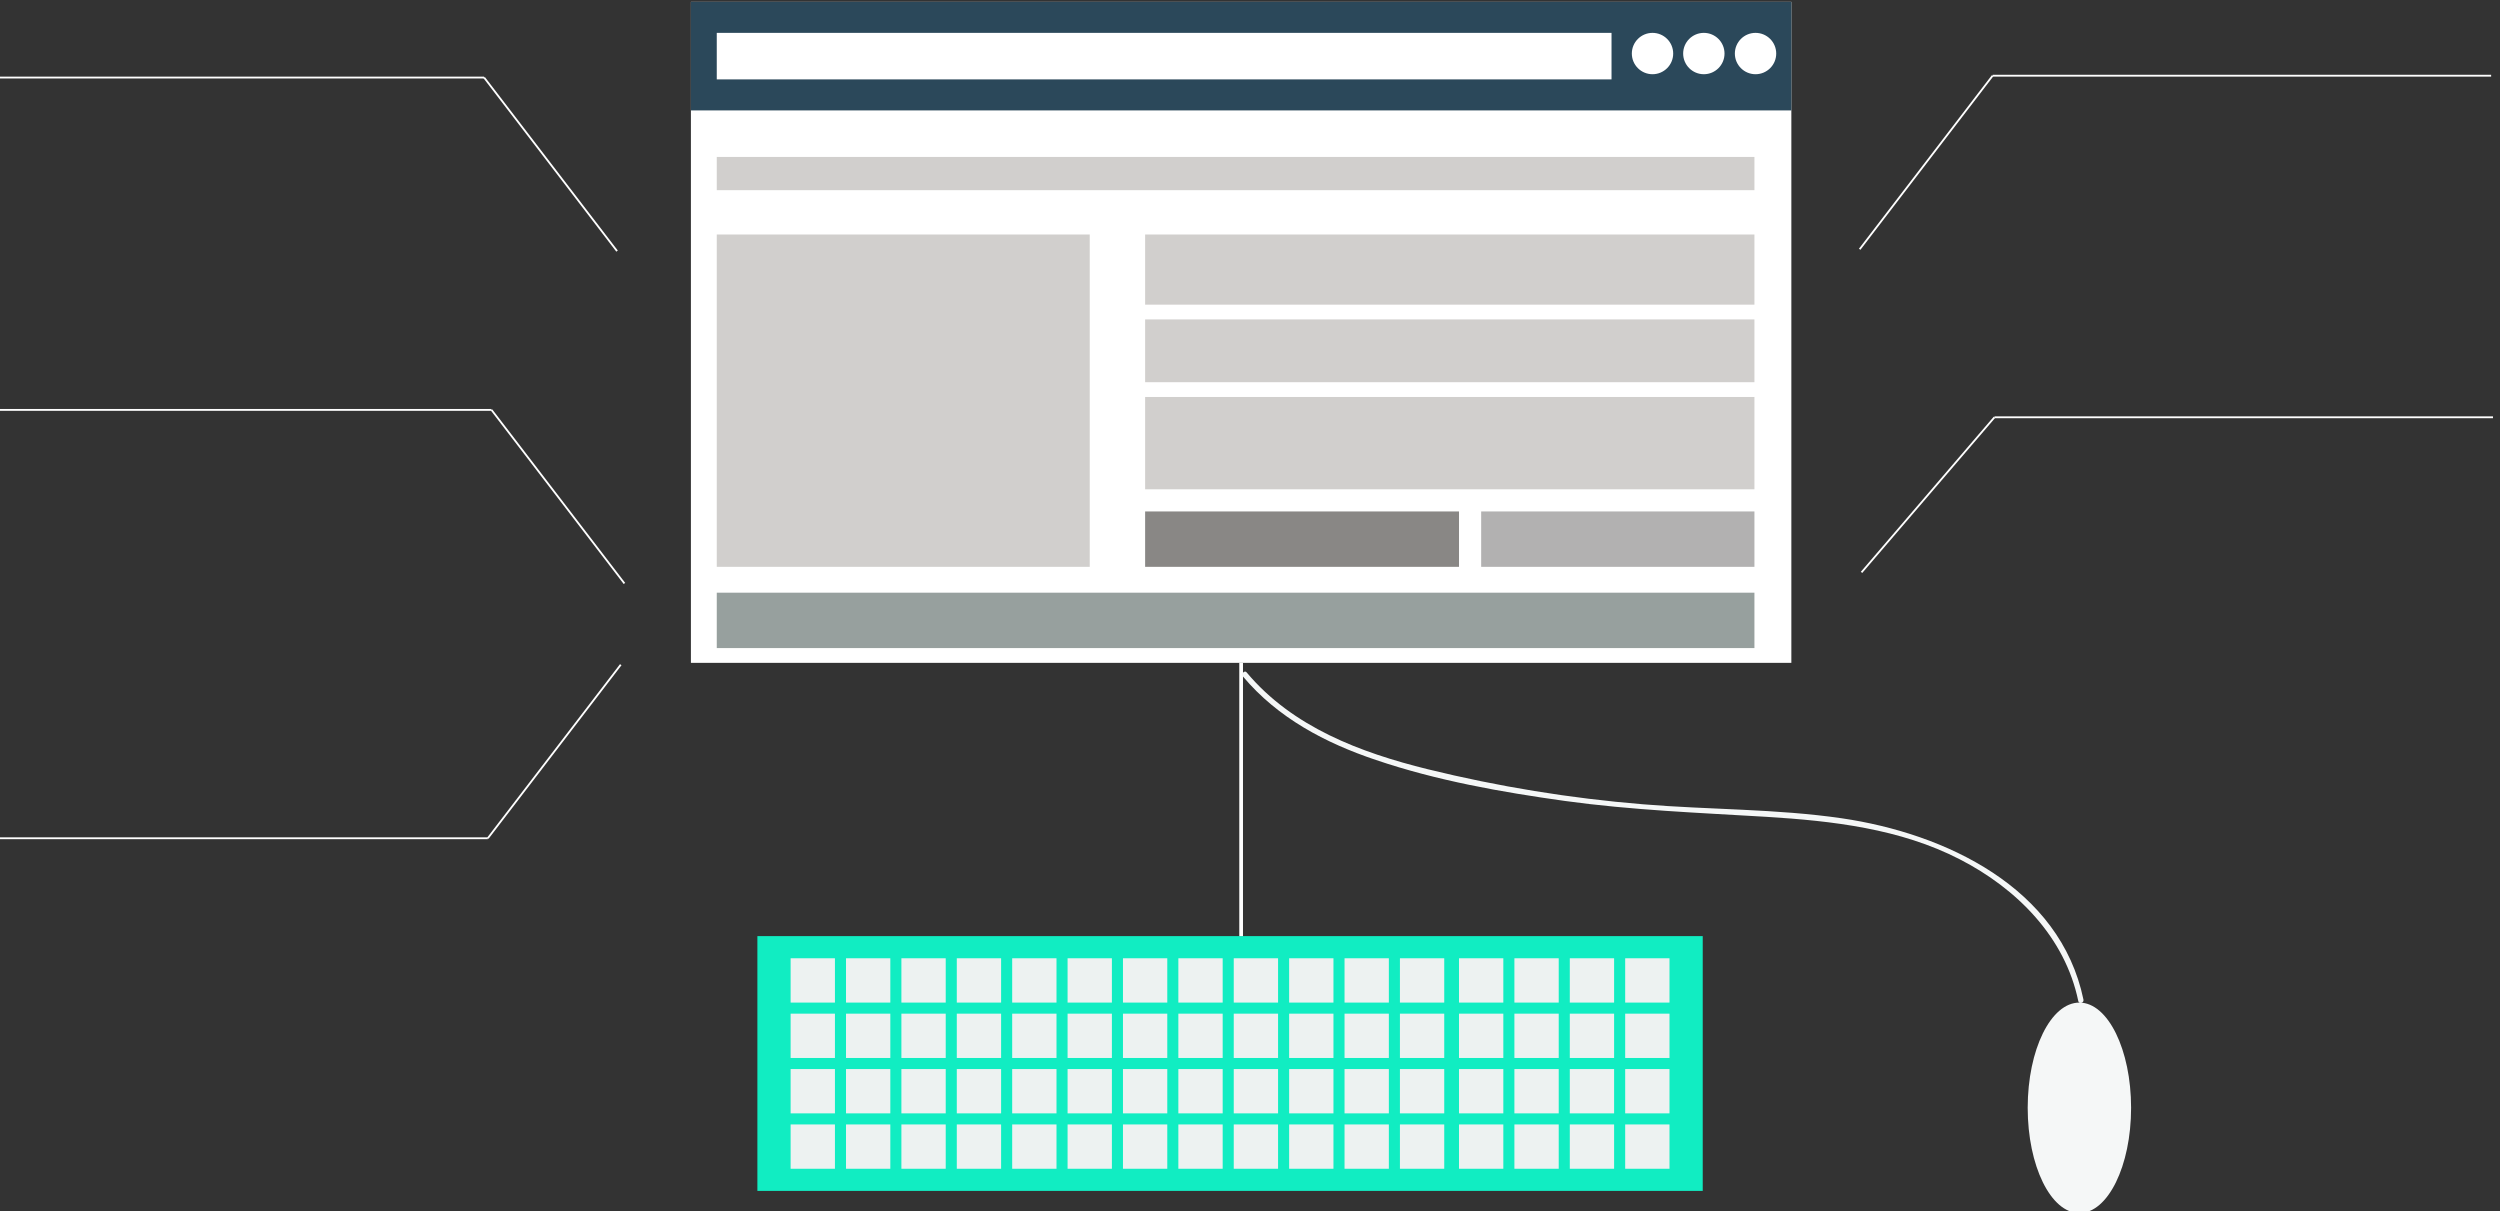 <?xml version="1.0" encoding="utf-8"?>
<!-- Generator: Adobe Illustrator 22.1.0, SVG Export Plug-In . SVG Version: 6.00 Build 0)  -->
<svg version="1.1" id="Layer_1" xmlns="http://www.w3.org/2000/svg" xmlns:xlink="http://www.w3.org/1999/xlink" x="0px" y="0px"
	 viewBox="0 0 677 328" style="enable-background:new 0 0 677 328;" xml:space="preserve">
<rect x="0" y="0" width="677" height="328" fill="#333333" stroke="none"/>
<style type="text/css">
	.st0{fill:#00BF9C;}
	.st1{fill:#2B485A;}
	.st2{fill:#FFFFFF;}
	.st3{fill:#11EDC2;}
	.st4{fill:#EDF2F1;}
	.st5{fill:none;stroke:#FFFFFF;stroke-miterlimit:10;}
	.st6{fill:#F5F7F7;}
	.st7{fill:#9A9B9B;}
	.st8{fill:#898785;}
	.st9{fill:#B2B1B1;}
	.st10{fill:#97A09E;}
	.st11{fill:none;stroke:#FFFFFF;stroke-width:0.5;stroke-miterlimit:10;}
	.st12{fill:#D1CFCD;}
</style>
<g id="Background">
	<g>
		<rect x="776.1" y="-25.5" class="st0" width="960" height="600"/>
	</g>
	<rect x="230.1" y="38.5" class="st0" width="214" height="18"/>
	<rect x="230.1" y="38.5" class="st1" width="213" height="18"/>
	<rect x="237.1" y="42.5" class="st2" width="172" height="9"/>
	<rect x="205.1" y="253.5" class="st3" width="256" height="69"/>
	<rect x="214.1" y="259.5" class="st4" width="12" height="12"/>
	<rect x="229.1" y="259.5" class="st4" width="12" height="12"/>
	<rect x="244.1" y="259.5" class="st4" width="12" height="12"/>
	<rect x="259.1" y="259.5" class="st4" width="12" height="12"/>
	<rect x="274.1" y="259.5" class="st4" width="12" height="12"/>
	<rect x="289.1" y="259.5" class="st4" width="12" height="12"/>
	<rect x="304.1" y="259.5" class="st4" width="12" height="12"/>
	<rect x="319.1" y="259.5" class="st4" width="12" height="12"/>
	<rect x="334.1" y="259.5" class="st4" width="12" height="12"/>
	<rect x="349.1" y="259.5" class="st4" width="12" height="12"/>
	<rect x="364.1" y="259.5" class="st4" width="12" height="12"/>
	<rect x="379.1" y="259.5" class="st4" width="12" height="12"/>
	<rect x="395.1" y="259.5" class="st4" width="12" height="12"/>
	<rect x="410.1" y="259.5" class="st4" width="12" height="12"/>
	<rect x="425.1" y="259.5" class="st4" width="12" height="12"/>
	<rect x="440.1" y="259.5" class="st4" width="12" height="12"/>
	<rect x="214.1" y="274.5" class="st4" width="12" height="12"/>
	<rect x="229.1" y="274.5" class="st4" width="12" height="12"/>
	<rect x="244.1" y="274.5" class="st4" width="12" height="12"/>
	<rect x="259.1" y="274.5" class="st4" width="12" height="12"/>
	<rect x="274.1" y="274.5" class="st4" width="12" height="12"/>
	<rect x="289.1" y="274.5" class="st4" width="12" height="12"/>
	<rect x="304.1" y="274.5" class="st4" width="12" height="12"/>
	<rect x="319.1" y="274.5" class="st4" width="12" height="12"/>
	<rect x="334.1" y="274.5" class="st4" width="12" height="12"/>
	<rect x="349.1" y="274.5" class="st4" width="12" height="12"/>
	<rect x="364.1" y="274.5" class="st4" width="12" height="12"/>
	<rect x="379.1" y="274.5" class="st4" width="12" height="12"/>
	<rect x="395.1" y="274.5" class="st4" width="12" height="12"/>
	<rect x="410.1" y="274.5" class="st4" width="12" height="12"/>
	<rect x="425.1" y="274.5" class="st4" width="12" height="12"/>
	<rect x="440.1" y="274.5" class="st4" width="12" height="12"/>
	<rect x="214.1" y="289.5" class="st4" width="12" height="12"/>
	<rect x="229.1" y="289.5" class="st4" width="12" height="12"/>
	<rect x="244.1" y="289.5" class="st4" width="12" height="12"/>
	<rect x="259.1" y="289.5" class="st4" width="12" height="12"/>
	<rect x="274.1" y="289.5" class="st4" width="12" height="12"/>
	<rect x="289.1" y="289.5" class="st4" width="12" height="12"/>
	<rect x="304.1" y="289.5" class="st4" width="12" height="12"/>
	<rect x="319.1" y="289.5" class="st4" width="12" height="12"/>
	<rect x="334.1" y="289.5" class="st4" width="12" height="12"/>
	<rect x="349.1" y="289.5" class="st4" width="12" height="12"/>
	<rect x="364.1" y="289.5" class="st4" width="12" height="12"/>
	<rect x="379.1" y="289.5" class="st4" width="12" height="12"/>
	<rect x="395.1" y="289.5" class="st4" width="12" height="12"/>
	<rect x="410.1" y="289.5" class="st4" width="12" height="12"/>
	<rect x="425.1" y="289.5" class="st4" width="12" height="12"/>
	<rect x="440.1" y="289.5" class="st4" width="12" height="12"/>
	<rect x="214.1" y="304.5" class="st4" width="12" height="12"/>
	<rect x="229.1" y="304.5" class="st4" width="12" height="12"/>
	<rect x="244.1" y="304.5" class="st4" width="12" height="12"/>
	<rect x="259.1" y="304.5" class="st4" width="12" height="12"/>
	<rect x="274.1" y="304.5" class="st4" width="12" height="12"/>
	<rect x="289.1" y="304.5" class="st4" width="12" height="12"/>
	<rect x="304.1" y="304.5" class="st4" width="12" height="12"/>
	<rect x="319.1" y="304.5" class="st4" width="12" height="12"/>
	<rect x="334.1" y="304.5" class="st4" width="12" height="12"/>
	<rect x="349.1" y="304.5" class="st4" width="12" height="12"/>
	<rect x="364.1" y="304.5" class="st4" width="12" height="12"/>
	<rect x="379.1" y="304.5" class="st4" width="12" height="12"/>
	<rect x="395.1" y="304.5" class="st4" width="12" height="12"/>
	<rect x="410.1" y="304.5" class="st4" width="12" height="12"/>
	<rect x="425.1" y="304.5" class="st4" width="12" height="12"/>
	<rect x="440.1" y="304.5" class="st4" width="12" height="12"/>
	<line class="st5" x1="336.1" y1="179.5" x2="336.1" y2="253.5"/>
	<ellipse class="st6" cx="563.1" cy="300" rx="14" ry="28.5"/>
	<g>
		<g>
			<path class="st6" d="M336.6,183.2c9.4,11.2,22.3,18,36,22.6c16.5,5.6,34,8.7,51.2,11.1c18.1,2.5,36.3,3.2,54.6,4.3
				c17.8,1.1,36.2,3.2,52.3,11.5c15.4,7.9,28.5,21,32.1,38.4c0.2,0.9,1.6,0.5,1.4-0.4c-6.3-30.4-37.5-45-65.4-49.1
				c-17.8-2.6-35.9-2.3-53.9-3.8c-19.6-1.6-39.2-4.8-58.3-9.5c-18.2-4.5-36.6-11.4-49-26.2C337.1,181.4,336,182.4,336.6,183.2
				L336.6,183.2z"/>
		</g>
	</g>
	<g>
		<g>
			<path class="st6" d="M-265.8-287.6c1,0,1-1.5,0-1.5C-266.7-289.1-266.7-287.6-265.8-287.6L-265.8-287.6z"/>
		</g>
	</g>
	<rect x="194.1" y="160.5" class="st7" width="281" height="15"/>
</g>
<g id="Title">
</g>
<g id="Layer_5">
	<rect x="187.1" y="0.5" class="st2" width="298" height="179"/>
	<rect x="310.1" y="138.5" class="st8" width="85" height="15"/>
	<rect x="401.1" y="138.5" class="st9" width="74" height="15"/>
	<rect x="194.1" y="160.5" class="st10" width="281" height="15"/>
</g>
<g id="Layer_6">
	<rect x="187.1" y="0.5" class="st1" width="298" height="29.4"/>
</g>
<g id="Layer_7">
	<rect x="194.1" y="8.9" class="st2" width="242.3" height="12.6"/>
	<g>
		<ellipse class="st2" cx="447.5" cy="14.5" rx="5.6" ry="5.6"/>
		<ellipse class="st2" cx="461.4" cy="14.5" rx="5.6" ry="5.6"/>
		<ellipse class="st2" cx="475.4" cy="14.5" rx="5.6" ry="5.6"/>
	</g>
</g>
<g id="Layer_8">
	<line class="st11" x1="503.6" y1="67.5" x2="539.6" y2="20.5"/>
	<line class="st11" x1="539.6" y1="20.5" x2="674.6" y2="20.5"/>
	<line class="st11" x1="167.1" y1="68" x2="131.1" y2="21"/>
	<line class="st11" x1="131.1" y1="21" x2="-3.9" y2="21"/>
	<line class="st11" x1="169.1" y1="158" x2="133.1" y2="111"/>
	<line class="st11" x1="133.1" y1="111" x2="-1.9" y2="111"/>
	<line class="st11" x1="168.1" y1="180" x2="132.1" y2="227"/>
	<line class="st11" x1="132.1" y1="227" x2="-2.9" y2="227"/>
	<line class="st11" x1="504.1" y1="155" x2="540.1" y2="113"/>
	<line class="st11" x1="540.1" y1="113" x2="675.1" y2="113"/>
</g>
<g id="Layer_9">
	<g>
		<rect x="194.1" y="42.5" class="st12" width="281" height="9"/>
	</g>
	<rect x="194.1" y="63.5" class="st12" width="101" height="90"/>
	<rect x="310.1" y="63.5" class="st12" width="165" height="19"/>
	<rect x="310.1" y="86.5" class="st12" width="165" height="17"/>
	<rect x="310.1" y="107.5" class="st12" width="165" height="25"/>
</g>
</svg>
